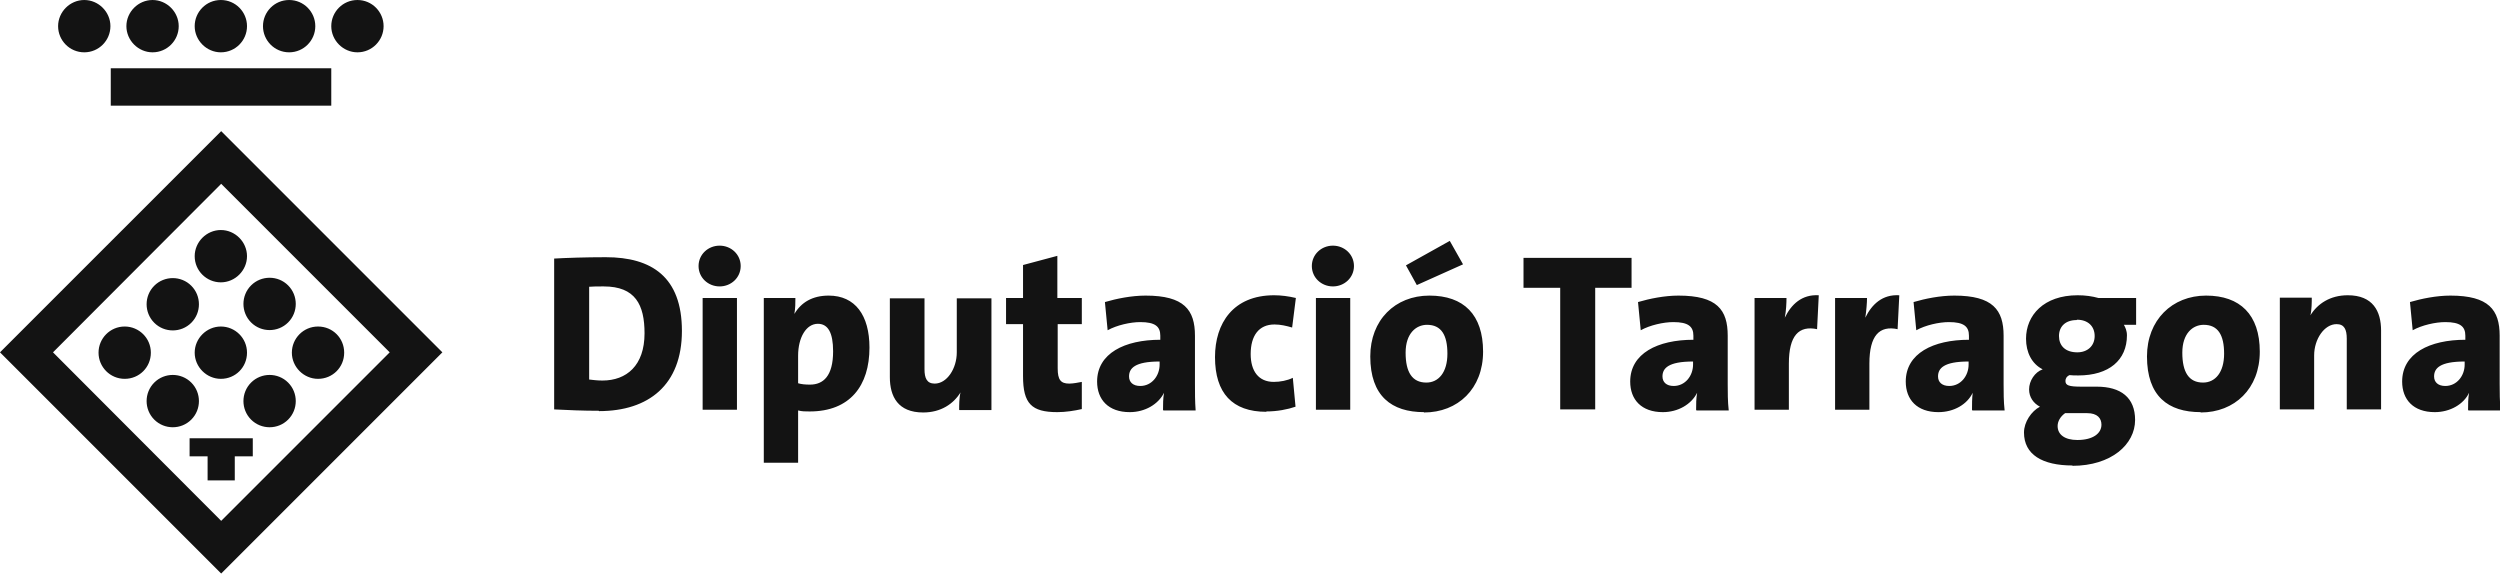 <?xml version="1.0" encoding="UTF-8"?>
<svg id="Capa_2" data-name="Capa 2" xmlns="http://www.w3.org/2000/svg" viewBox="0 0 73.58 16.88">
  <defs>
    <style>
      .cls-1 {
        fill: #131313;
        fill-rule: evenodd;
      }
    </style>
  </defs>
  <g id="Capa_1-2" data-name="Capa 1">
    <path class="cls-1" d="M72.54,10.64c-.73,0-.9.2-.9.44,0,.17.12.28.33.28.34,0,.57-.3.57-.63v-.09ZM72.64,12.06c0-.16,0-.33.03-.5-.16.34-.56.57-1.01.57-.63,0-.96-.37-.96-.9,0-.83.81-1.23,1.86-1.23v-.12c0-.27-.15-.4-.59-.4-.29,0-.69.09-.96.24l-.08-.83c.34-.1.78-.19,1.19-.19,1.13,0,1.45.42,1.45,1.18v1.42c0,.24,0,.52.03.78h-.95ZM69.07,12.06v-2.09c0-.27-.07-.43-.3-.43-.36,0-.66.44-.66.92v1.59h-1.01v-3.29h.94c0,.12,0,.36-.04.52.21-.34.58-.59,1.1-.59.74,0,.98.47.98,1.04v2.32h-1.01ZM64.86,9.56c-.32,0-.63.25-.63.82s.19.88.61.88c.36,0,.62-.3.62-.85s-.18-.85-.6-.85M64.77,12.13c-.96,0-1.58-.47-1.58-1.64,0-1.07.74-1.79,1.74-1.79s1.58.56,1.58,1.65-.74,1.79-1.74,1.79M61.12,9.42c-.33,0-.52.19-.52.47s.18.48.54.48c.3,0,.51-.19.51-.48s-.2-.48-.52-.48M61.43,12.16h-.52s-.09,0-.13,0c-.14.1-.22.24-.22.38,0,.25.21.41.58.41.47,0,.71-.2.71-.45,0-.19-.12-.34-.42-.34M61,13.7c-.89,0-1.43-.32-1.43-.97,0-.31.22-.63.47-.76-.19-.1-.32-.28-.32-.51,0-.25.17-.51.4-.59-.32-.16-.49-.5-.49-.9,0-.69.52-1.28,1.52-1.28.23,0,.43.03.61.08h1.11v.79h-.36c.04.07.09.17.09.31,0,.73-.53,1.18-1.43,1.18-.09,0-.19,0-.26-.01-.09.04-.12.11-.12.17,0,.13.09.17.47.17h.45c.71,0,1.13.32,1.13.98,0,.72-.7,1.35-1.85,1.35M57.94,10.64c-.73,0-.9.2-.9.44,0,.17.12.28.33.28.34,0,.57-.3.57-.63v-.09ZM58.04,12.06c0-.16,0-.33.02-.5-.16.34-.55.57-1.01.57-.63,0-.96-.37-.96-.9,0-.83.81-1.23,1.86-1.23v-.12c0-.27-.15-.4-.59-.4-.29,0-.69.09-.96.24l-.08-.83c.34-.1.78-.19,1.2-.19,1.13,0,1.45.42,1.45,1.18v1.42c0,.24,0,.52.03.78h-.95ZM55.86,9.69c-.55-.12-.84.19-.84,1.01v1.36h-1.01v-3.29h.94c0,.14-.02.38-.05.58.19-.39.5-.69,1-.66l-.05,1ZM53.49,9.69c-.55-.12-.84.19-.84,1.01v1.36h-1.01v-3.29h.94c0,.14-.01.38-.05.58.19-.39.5-.69,1-.66l-.05,1ZM49.83,10.64c-.73,0-.9.2-.9.44,0,.17.12.28.33.28.34,0,.57-.3.57-.63v-.09ZM49.92,12.06c0-.16,0-.33.03-.5-.17.34-.56.57-1.01.57-.63,0-.96-.37-.96-.9,0-.83.81-1.23,1.86-1.23v-.12c0-.27-.15-.4-.59-.4-.29,0-.69.09-.96.24l-.08-.83c.34-.1.78-.19,1.19-.19,1.14,0,1.45.42,1.45,1.18v1.42c0,.24,0,.52.03.78h-.95ZM46.95,8.47v3.58h-1.03v-3.58h-1.08v-.88h3.18v.88h-1.07ZM42,9.56c-.32,0-.63.25-.63.82s.19.88.61.88c.36,0,.62-.3.62-.85s-.18-.85-.6-.85M41.7,8.39l-.32-.58,1.29-.72.39.69-1.36.61ZM41.91,12.13c-.95,0-1.58-.47-1.58-1.64,0-1.07.73-1.79,1.74-1.79s1.58.56,1.58,1.65-.74,1.79-1.74,1.79M38.73,8.77h1.01v3.29h-1.01v-3.29ZM39.23,8.43c-.34,0-.62-.26-.62-.6s.28-.6.62-.6.62.26.62.6-.28.6-.62.6M37.27,12.12c-1,0-1.51-.55-1.51-1.61,0-.99.53-1.82,1.74-1.82.21,0,.43.03.64.08l-.11.87c-.17-.05-.34-.09-.52-.09-.46,0-.7.33-.7.87,0,.5.23.82.68.82.19,0,.4-.04.56-.12l.08.85c-.23.08-.54.14-.86.14M34.13,10.64c-.73,0-.9.2-.9.44,0,.17.12.28.33.28.34,0,.57-.3.57-.63v-.09ZM34.23,12.06c0-.16,0-.33.03-.5-.17.34-.56.57-1.01.57-.63,0-.96-.37-.96-.9,0-.83.81-1.23,1.86-1.23v-.12c0-.27-.15-.4-.59-.4-.29,0-.69.09-.96.24l-.08-.83c.34-.1.78-.19,1.2-.19,1.13,0,1.45.42,1.45,1.18v1.42c0,.24,0,.52.02.78h-.95ZM31.12,12.13c-.76,0-1.01-.25-1.01-1.06v-1.53h-.5v-.77h.5v-.97l1.01-.27v1.24h.72v.77h-.71v1.3c0,.34.09.45.34.45.12,0,.26-.03.37-.05v.8c-.22.05-.48.09-.72.09M28.23,12.06c0-.12,0-.36.04-.51-.21.34-.58.59-1.1.59-.74,0-.98-.47-.98-1.04v-2.32h1.02v2.09c0,.26.07.42.3.42.36,0,.65-.44.65-.92v-1.59h1.02v3.29h-.94ZM24.07,9.53c-.34,0-.58.4-.58.94v.81c.1.03.21.04.35.04.39,0,.68-.25.68-.98,0-.55-.15-.81-.45-.81M23.83,12.11c-.13,0-.23,0-.34-.03v1.54h-1.01v-4.85h.93c0,.14,0,.3-.03.47.2-.34.53-.54,1.01-.54.78,0,1.2.58,1.2,1.53,0,1.12-.57,1.88-1.76,1.88M20.68,8.77h1.01v3.29h-1.01v-3.29ZM21.18,8.43c-.34,0-.62-.26-.62-.6s.28-.6.62-.6.62.26.62.6-.28.6-.62.6M17.76,8.43c-.17,0-.31,0-.42.01v2.73c.09.01.23.03.39.03.71,0,1.24-.44,1.24-1.39,0-.84-.27-1.38-1.2-1.38M17.63,12.09c-.47,0-.92-.02-1.32-.04v-4.44c.35-.02.92-.04,1.52-.04,1.35,0,2.24.58,2.24,2.17s-.98,2.36-2.44,2.36M7.44,13.43h-.53v.71h-.8v-.71h-.53v-.53h1.86v.53ZM1.56,10.37l4.95-4.96,4.96,4.96-4.96,4.96L1.56,10.37ZM6.51,3.86L0,10.37l6.51,6.51,6.51-6.51L6.51,3.86ZM7.39,9.49c.3.3.79.3,1.09,0,.3-.3.3-.79,0-1.09-.3-.3-.79-.3-1.09,0-.3.3-.3.79,0,1.09M5.63,11.26c-.3-.3-.79-.3-1.09,0-.3.3-.3.79,0,1.09.3.3.79.3,1.09,0,.3-.3.3-.79,0-1.09M9.36,11.15c.43,0,.77-.34.77-.77s-.34-.77-.77-.77-.77.35-.77.77.35.77.77.77M3.67,9.61c-.43,0-.77.35-.77.77s.34.77.77.77.77-.34.77-.77-.35-.77-.77-.77M7.39,11.26c-.3.3-.3.79,0,1.09.3.3.79.3,1.09,0,.3-.3.3-.79,0-1.09-.3-.3-.79-.3-1.09,0M5.63,9.5c.3-.3.3-.79,0-1.09-.3-.3-.79-.3-1.09,0-.3.3-.3.79,0,1.09.3.3.79.3,1.09,0M5.73,7.54c0,.43.35.77.77.77s.77-.35.77-.77-.35-.77-.77-.77-.77.35-.77.77M6.5,11.15c.43,0,.77-.34.77-.77s-.35-.77-.77-.77-.77.35-.77.77.35.77.77.77M2.48,1.54c.43,0,.77-.35.77-.77s-.35-.77-.77-.77-.77.35-.77.77.34.77.77.77M4.49,1.54c.43,0,.77-.35.77-.77s-.35-.77-.77-.77-.77.35-.77.77.35.77.77.77M10.52,1.54c.43,0,.77-.35.77-.77s-.34-.77-.77-.77-.77.35-.77.77.35.77.77.77M8.51,1.54c.43,0,.77-.35.77-.77s-.34-.77-.77-.77-.77.35-.77.77.34.77.77.77M6.5,1.54c.43,0,.77-.35.77-.77s-.34-.77-.77-.77-.77.35-.77.77.35.77.77.77M3.26,2.01h6.49v1.1H3.26v-1.1Z"/>
  </g>
</svg>